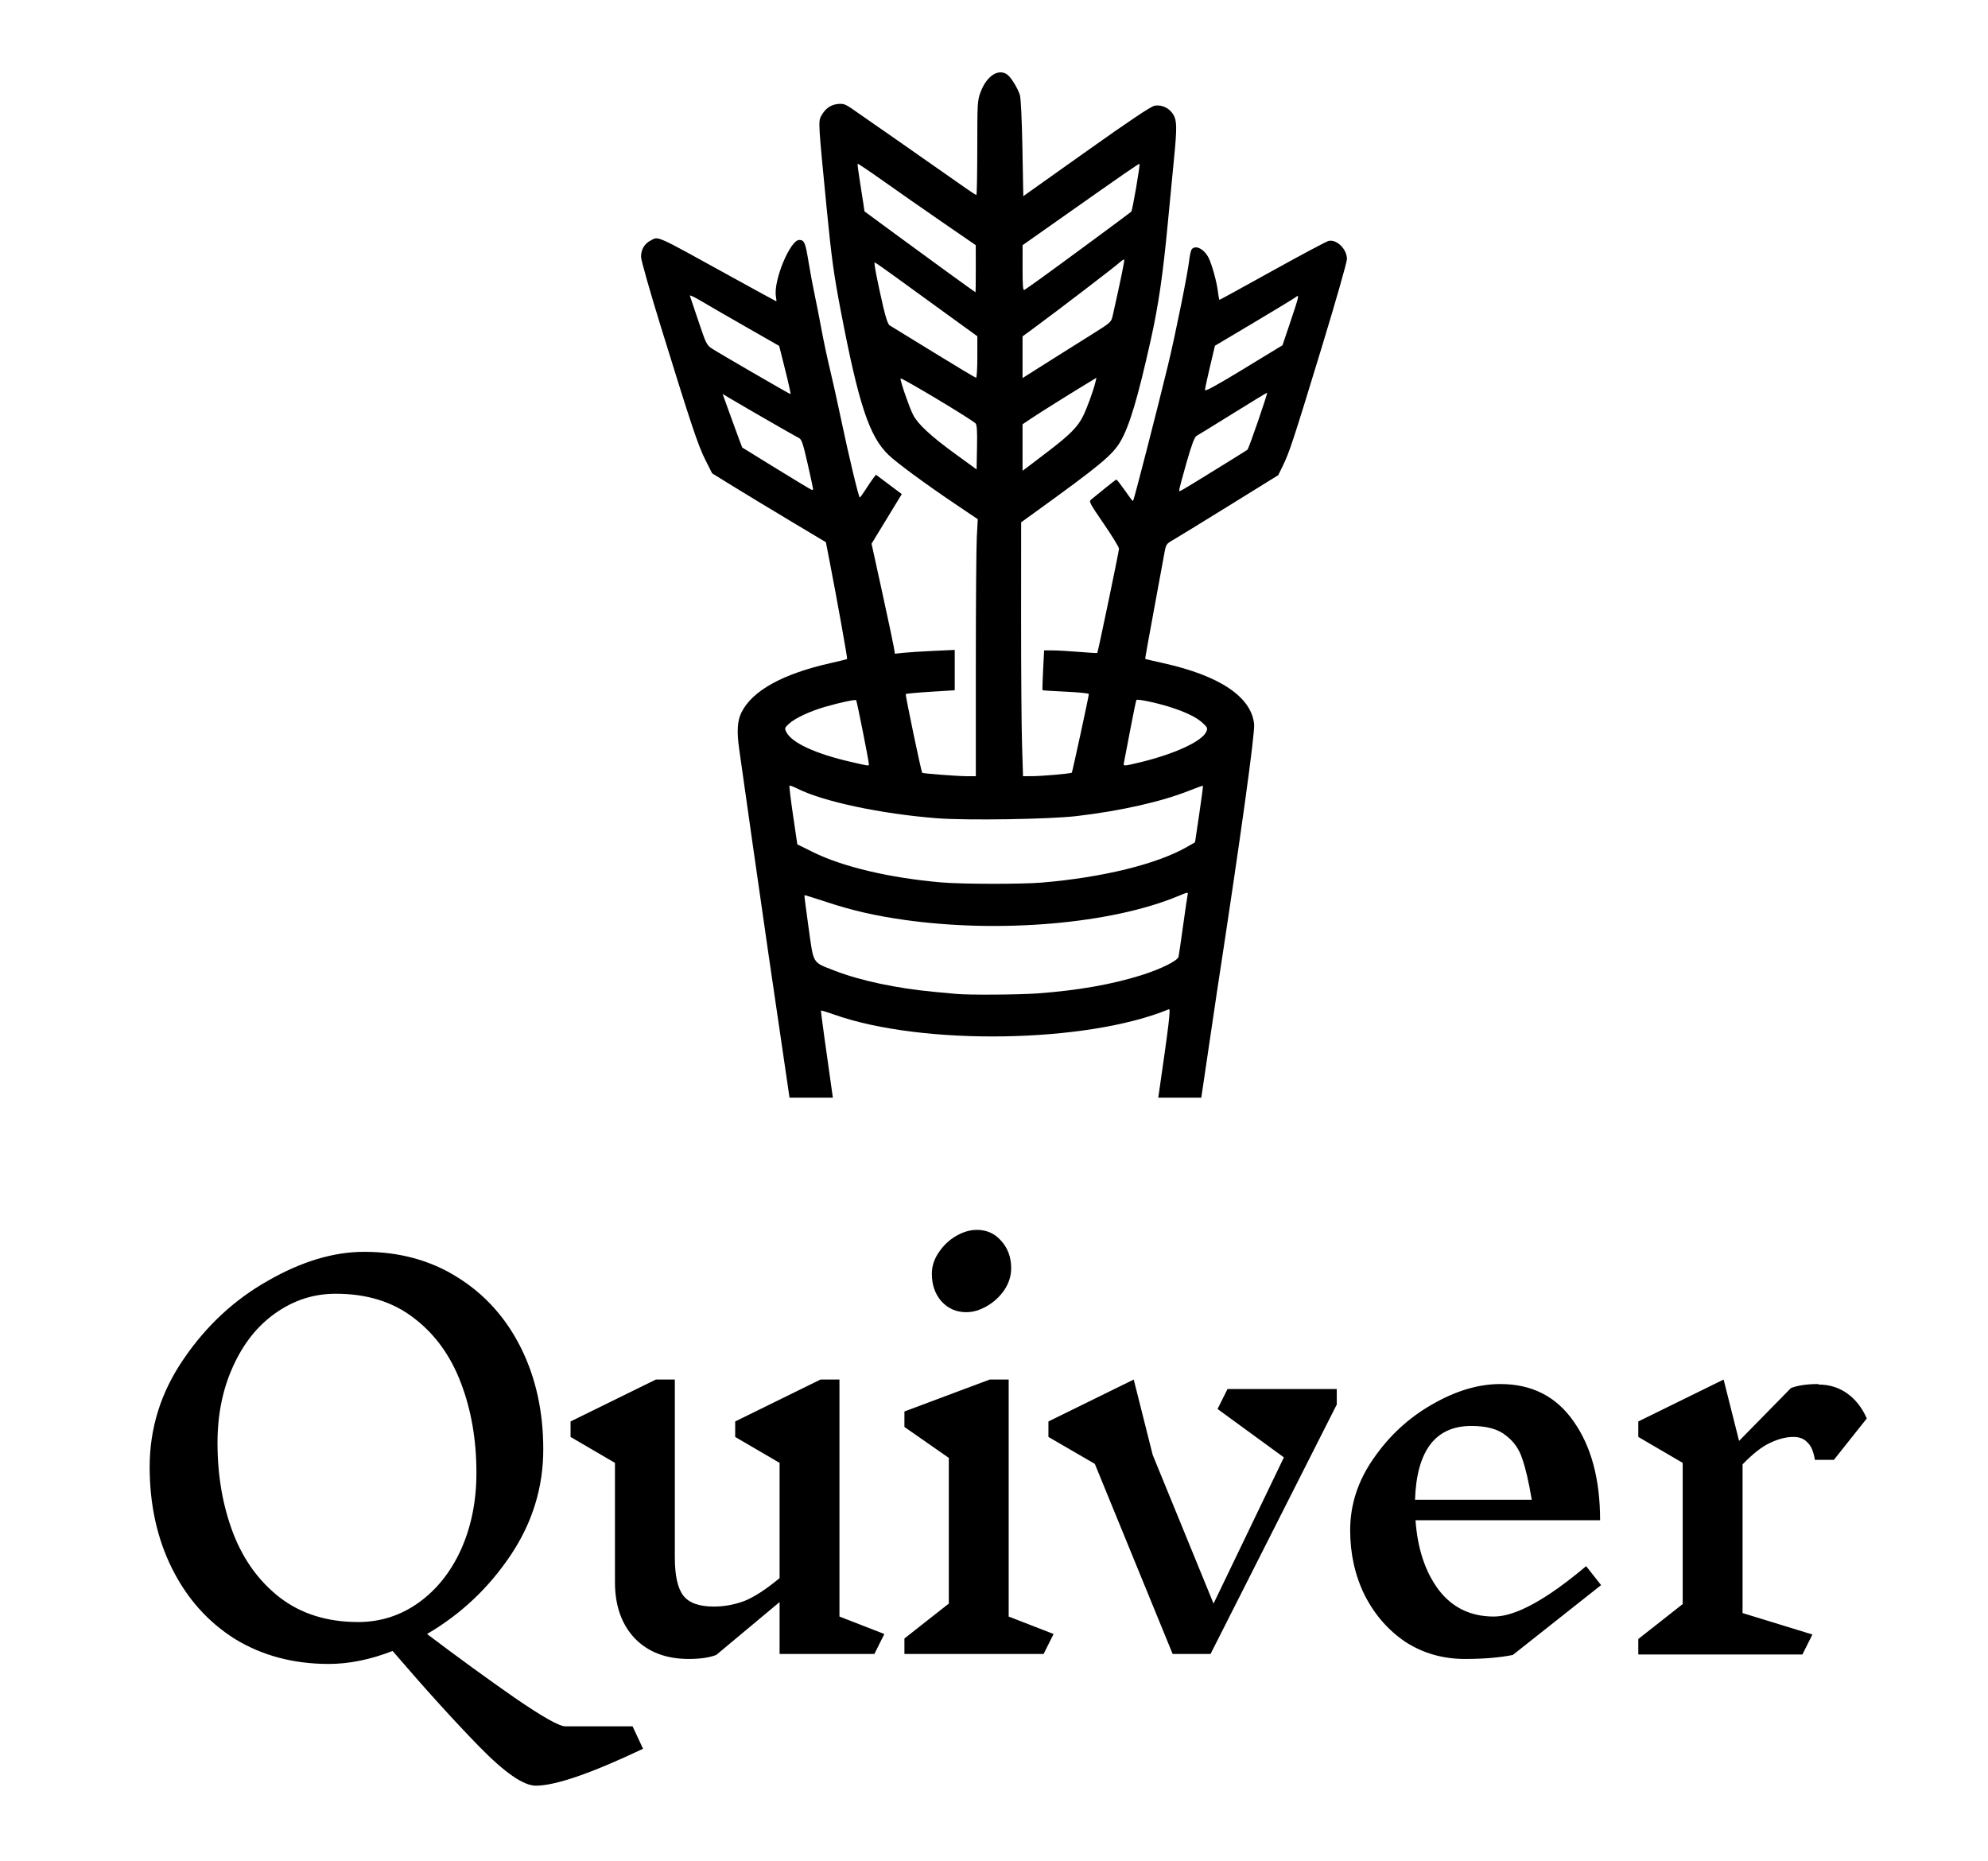 <svg width="797" height="746" viewBox="0 0 797 746" fill="none" xmlns="http://www.w3.org/2000/svg">
<path d="M257.8 701C237 710.867 222.667 715.8 214.8 715.8C209.867 715.8 202.267 710.533 192 700C181.867 689.6 170.333 676.867 157.4 661.8C148.467 665.267 139.933 667 131.8 667C117.667 667 105.133 663.667 94.2 657C83.4 650.2 75 640.8 69 628.8C63 616.8 60 603.2 60 588C60 572.4 64.533 558 73.6 544.8C82.667 531.467 93.933 521 107.4 513.4C120.867 505.667 133.733 501.8 146 501.8C160.133 501.8 172.6 505.2 183.4 512C194.333 518.8 202.8 528.2 208.8 540.2C214.8 552.2 217.8 565.8 217.8 581C217.8 596.333 213.4 610.533 204.6 623.6C195.8 636.667 184.667 647.133 171.2 655C183.733 664.467 195.467 673 206.4 680.6C217.467 688.2 224.2 692 226.6 692H253.6L257.8 701ZM87.2 578.4C87.2 591.467 89.267 603.467 93.4 614.4C97.533 625.2 103.8 633.867 112.2 640.4C120.733 646.933 131.2 650.2 143.6 650.2C152.4 650.2 160.4 647.667 167.6 642.6C174.933 637.4 180.667 630.267 184.8 621.2C188.933 612 191 601.733 191 590.4C191 577.2 188.933 565.2 184.8 554.4C180.667 543.467 174.4 534.8 166 528.4C157.6 521.867 147.133 518.6 134.6 518.6C125.8 518.6 117.733 521.2 110.4 526.4C103.2 531.467 97.533 538.6 93.4 547.8C89.267 556.867 87.2 567.067 87.2 578.4ZM350.542 663H312.542V642.2L287.142 663.4C284.342 664.467 280.676 665 276.142 665C267.076 665 259.876 662.267 254.542 656.8C249.209 651.2 246.542 643.667 246.542 634.2V586.4L228.742 576V569.8L262.942 553H270.542V624.2C270.542 631.533 271.676 636.667 273.942 639.6C276.209 642.533 280.276 644 286.142 644C290.276 644 294.342 643.267 298.342 641.8C302.342 640.2 307.076 637.133 312.542 632.6V586.4L294.742 576V569.8L328.942 553H336.542V648L354.542 655L350.542 663ZM418.386 663H362.586V656.8L380.386 642.8V584.4L362.586 572V565.8L396.786 553H404.386V648L422.386 655L418.386 663ZM391.586 493C395.586 493 398.853 494.467 401.386 497.4C404.053 500.333 405.386 504 405.386 508.4C405.386 511.467 404.453 514.4 402.586 517.2C400.719 519.867 398.386 522 395.586 523.6C392.786 525.2 390.053 526 387.386 526C383.386 526 380.053 524.533 377.386 521.6C374.853 518.667 373.586 515 373.586 510.6C373.586 507.533 374.519 504.667 376.386 502C378.253 499.2 380.586 497 383.386 495.4C386.186 493.8 388.919 493 391.586 493ZM535.92 563L485.32 663H470.12L438.92 586.8L420.32 576V569.8L454.52 553L462.12 583.2L486.52 642.8L514.72 584.2L488.12 564.8L492.12 556.8H535.92V563ZM606.489 663.4C601.156 664.467 594.756 665 587.289 665C578.489 665 570.556 662.733 563.489 658.2C556.556 653.533 551.089 647.267 547.089 639.4C543.222 631.533 541.289 622.867 541.289 613.4C541.289 603.133 544.422 593.533 550.689 584.6C556.956 575.533 564.756 568.333 574.089 563C583.556 557.533 592.689 554.8 601.489 554.8C614.156 554.8 623.956 559.8 630.889 569.8C637.956 579.8 641.489 593 641.489 609.4H567.489C568.289 620.733 571.356 630 576.689 637.2C582.156 644.4 589.556 648 598.889 648C607.556 648 619.889 641.267 635.889 627.8L641.889 635.4L606.489 663.4ZM589.889 571.6C575.489 571.6 567.956 581.467 567.289 601.2H614.089C612.889 594 611.622 588.533 610.289 584.8C609.089 580.933 606.889 577.8 603.689 575.4C600.622 572.867 596.022 571.6 589.889 571.6ZM729.005 555C733.405 555 737.271 556.2 740.605 558.6C743.938 561 746.538 564.333 748.405 568.6L735.205 585.2H727.605C727.071 581.867 726.071 579.533 724.605 578.2C723.271 576.733 721.405 576 719.005 576C716.071 576 712.938 576.8 709.605 578.4C706.405 579.867 702.738 582.733 698.605 587V646.6L726.605 655.2L722.605 663.2H656.805V657L674.605 643V586.4L656.805 576V569.8L691.005 553L697.205 577.6L718.005 556.4C720.805 555.333 724.471 554.8 729.005 554.8V555Z" fill="black"/>
<path fill-rule="evenodd" clip-rule="evenodd" d="M393.11 36.935C395.528 30.475 400.196 27.372 403.76 29.853C405.275 30.907 407.859 35.051 408.861 38.031C409.266 39.235 409.677 47.73 409.891 59.331L410.248 78.628L435.482 60.707C452.987 48.275 461.383 42.662 462.888 42.381C465.716 41.854 468.771 43.284 470.363 45.88C471.837 48.283 471.891 51.242 470.679 63.452C470.187 68.406 469.084 79.89 468.228 88.972C466.239 110.057 464.424 122.508 461.315 136.409C456.104 159.712 452.827 170.686 449.212 176.932C446.071 182.361 441 186.558 414.346 205.785L409.381 209.366L409.361 247.549C409.35 268.549 409.52 291.45 409.739 298.439L410.136 311.145L413.818 311.129C417.794 311.113 429.324 310.098 429.692 309.733C429.933 309.468 436.526 279.046 436.529 278.183C436.529 277.916 432.388 277.504 427.329 277.27C422.27 277.036 418.053 276.768 417.957 276.674C417.862 276.581 417.966 272.949 418.187 268.604L418.589 260.705L421.97 260.714C423.829 260.719 428.59 260.991 432.548 261.316C436.507 261.642 439.816 261.84 439.899 261.757C440.194 261.415 448.608 221.037 448.612 219.942C448.612 219.352 445.865 214.862 442.507 209.963C436.544 201.262 436.431 201.035 437.62 200.107C438.288 199.584 440.726 197.603 443.036 195.705C445.346 193.806 447.386 192.251 447.569 192.251C447.753 192.253 449.195 194.077 450.774 196.305C454.302 201.284 453.994 200.913 454.337 200.571C454.679 200.201 464.396 162.371 468.273 146.316C471.226 134.09 476.15 109.713 476.764 104.283C476.988 102.301 477.44 100.342 477.768 99.93C479.253 98.059 482.674 99.749 484.486 103.249C485.81 105.807 487.798 112.943 488.246 116.742C488.469 118.641 488.764 120.195 488.9 120.195C489.045 120.19 498.587 114.958 510.113 108.566C521.645 102.169 531.771 96.774 532.615 96.576C535.881 95.81 540.008 99.877 540 103.852C539.996 105.086 535.463 120.949 529.925 139.11C518.558 176.385 516.935 181.328 514.309 186.681L512.447 190.479L492.764 202.67C481.938 209.375 471.819 215.578 470.275 216.455C467.584 217.983 467.441 218.201 466.795 221.812C466.425 223.883 464.521 234.224 462.563 244.792C460.605 255.36 459.051 264.059 459.109 264.122C459.175 264.187 462.474 264.962 466.448 265.846C489.069 270.879 501.707 279.383 502.782 290.292C503.152 294.064 497.392 335.549 487.881 397.612C487.025 403.196 484.362 421.208 481.603 440H464.359C468.715 409.987 469.387 404.237 468.612 404.558C435.712 418.169 369.787 419.225 334.438 406.707C331.622 405.71 329.228 404.982 329.116 405.089C329.004 405.201 331.153 420.763 333.897 440H316.526C310.157 396.852 305.048 361.73 301.803 338.766C299.167 320.108 296.733 302.951 296.396 300.637C295.319 293.264 295.572 288.934 297.277 285.535C301.648 276.818 313.799 270.116 333.085 265.784C336.559 265.004 339.499 264.271 339.617 264.153C339.816 263.942 335.563 240.261 332.489 224.464L331.102 217.346L316.659 208.704C308.715 203.95 298.454 197.738 293.857 194.9L285.499 189.738L282.775 184.33C279.843 178.509 277.194 170.582 264.953 131.004C260.613 116.969 257.035 104.378 257.002 103.025C256.933 100.154 258.342 97.698 260.777 96.447C264.174 94.701 261.876 93.672 293.301 110.995C303.056 116.372 311.11 120.773 311.236 120.796C311.321 120.796 311.244 119.894 311.064 118.792C310.031 112.462 316.796 96.153 320.441 96.186C322.438 96.205 322.88 97.236 324.108 104.744C324.796 108.952 325.899 114.894 326.559 117.948C327.219 121.001 328.457 127.282 329.309 131.905C330.162 136.529 331.681 143.69 332.685 147.818C333.689 151.946 335.702 160.998 337.157 167.933C340.272 182.769 344.267 199.459 344.696 199.425C344.863 199.41 345.895 197.994 346.99 196.277C348.086 194.56 349.474 192.509 350.075 191.721L351.167 190.288L361.533 198.059L349.412 217.945L353.677 237.43C356.023 248.147 358.128 258.072 358.356 259.486L358.77 262.056L362.155 261.683C364.016 261.478 369.413 261.132 374.148 260.914L382.758 260.518V276.696L373.1 277.299C367.789 277.631 363.301 278.043 363.126 278.216C362.867 278.473 369.307 309.31 369.718 309.781C369.984 310.071 383.848 311.135 387.44 311.14L391.216 311.145V266.803C391.216 242.416 391.392 219.237 391.605 215.293L391.993 208.123L382.771 201.906C371.036 193.997 359.635 185.611 356.287 182.424C348.562 175.071 344.292 162.261 337.146 125C334.244 109.871 333.406 103.782 331.394 83.268C328.095 49.619 328.041 48.736 329.154 46.608C330.687 43.679 332.916 42.021 335.748 41.704C337.977 41.454 338.788 41.706 341.373 43.451C343.815 45.099 368.541 62.359 387.375 75.562C389.414 76.993 391.242 78.164 391.437 78.164C391.631 78.151 391.791 69.667 391.793 59.301C391.798 41.423 391.865 40.259 393.11 36.935ZM476.112 358.791C476.391 357.525 476.321 357.533 472.323 359.199C445.664 370.306 400.974 374.187 362.519 368.736C350.769 367.07 341.652 364.976 331.404 361.589C326.586 359.996 322.578 358.754 322.498 358.83C322.419 358.907 323.167 364.758 324.16 371.833C326.261 386.798 325.498 385.55 334.727 389.144C344.778 393.059 359.433 396.178 374.3 397.567C378.121 397.925 382.2 398.307 383.363 398.418C388.323 398.893 408.471 398.764 415.988 398.209C432.182 397.013 445.899 394.601 457.675 390.881C465.44 388.429 472.138 385.104 472.483 383.531C472.631 382.855 473.444 377.301 474.29 371.192C475.135 365.082 475.955 359.501 476.112 358.791ZM319.713 316.136C318.102 315.328 316.659 314.792 316.507 314.944C316.356 315.106 316.999 320.457 317.939 326.843L319.65 338.467L325.98 341.598C337.866 347.476 356.697 351.921 377.321 353.715C385.57 354.433 409.656 354.47 417.8 353.779C442.24 351.703 463.885 346.371 475.927 339.461L479.094 337.644L480.769 326.395C481.69 320.208 482.367 315.07 482.275 314.978C482.178 314.888 479.801 315.731 476.99 316.853C465.718 321.349 449.548 325.014 431.696 327.12C420.775 328.408 387.524 328.932 375.658 328.003C353.238 326.248 330.09 321.339 319.713 316.136ZM343.242 280.678C342.877 280.314 336.886 281.586 330.969 283.284C324.716 285.078 318.735 287.868 316.304 290.125C314.512 291.789 314.467 291.947 315.305 293.551C317.531 297.811 327.006 302.167 341.092 305.405C348.719 307.158 348.322 307.115 348.315 306.191C348.306 304.982 343.535 280.99 343.242 280.678ZM468.705 283.308C463.553 281.691 456.06 280.129 455.603 280.578C455.457 280.723 454.367 285.971 453.181 292.24C451.996 298.508 450.869 304.38 450.678 305.29C450.262 307.258 450.028 307.24 456.467 305.722C470.48 302.418 481.786 297.268 483.57 293.376C484.229 291.939 484.112 291.634 482.224 289.865C479.73 287.527 475.3 285.379 468.705 283.308ZM507.979 157.426C507.815 157.426 501.663 161.167 494.308 165.741C486.955 170.314 480.413 174.338 479.763 174.686C478.896 175.151 477.833 177.948 475.685 185.434C474.087 191 472.781 195.909 472.78 196.341C472.779 197.288 471.481 198.007 486.977 188.466C493.952 184.171 499.859 180.487 500.106 180.278C500.67 179.799 508.368 157.453 507.979 157.426ZM292.368 165.329C293.83 169.403 295.598 174.234 296.296 176.064L297.563 179.391L311.311 187.87C318.873 192.534 325.265 196.374 325.514 196.403C325.763 196.432 325.969 196.253 325.973 196.006C325.978 195.758 324.99 191.19 323.779 185.856C321.93 177.718 321.369 176.066 320.287 175.576C319.168 175.069 297.197 162.42 291.676 159.104L289.709 157.921L292.368 165.329ZM435.785 153.724C427.574 158.72 416.721 165.524 413.42 167.743L409.945 170.079V188.711L412.212 187.029C413.458 186.104 417.331 183.15 420.82 180.466C428.966 174.199 432.007 171.121 434.087 167.032C435.706 163.85 438.393 156.497 439.189 153.071L439.574 151.419L435.785 153.724ZM361.008 151.705C361.008 153.128 364.519 163.245 366.065 166.278C367.99 170.054 373.217 174.874 383.378 182.246L391.518 188.153L391.687 179.282C391.812 172.676 391.657 170.229 391.082 169.7C388.922 167.712 361.012 151.011 361.008 151.705ZM280.744 120.464C278.302 119.005 276.426 118.147 276.577 118.555C276.729 118.966 278.28 123.567 280.023 128.784C282.98 137.634 283.341 138.369 285.398 139.712C288.171 141.522 316.489 157.941 316.922 157.99C317.097 158.008 316.146 153.667 314.807 148.343L312.373 138.66L298.78 130.888C291.303 126.613 283.187 121.922 280.744 120.464ZM517.279 129.144C520.811 118.658 520.991 117.847 519.513 119.071C518.965 119.525 511.443 124.103 502.797 129.245L487.075 138.595L485.091 146.959C484 151.559 483.096 155.777 483.08 156.331C483.059 157.045 487.587 154.575 498.607 147.865L514.164 138.392L517.279 129.144ZM450.696 104.052C450.54 103.897 449.668 104.46 448.758 105.302C447.05 106.882 424.513 124.124 415.206 130.973L409.945 134.843V151.558L411.306 150.682C412.055 150.2 416.744 147.238 421.728 144.099C426.712 140.961 434.098 136.319 438.143 133.785C445.407 129.233 445.505 129.141 446.135 126.337C449.354 111.999 450.93 104.299 450.696 104.052ZM350.665 105.191C350.256 105.183 351.655 112.453 354.109 123.076C355.138 127.529 356.022 130.058 356.681 130.439C357.235 130.76 365.139 135.611 374.246 141.22C383.354 146.83 391.035 151.42 391.314 151.42C391.593 151.416 391.821 147.674 391.821 143.102V134.783L379.285 125.71C372.39 120.72 363.214 114.062 358.894 110.916C354.576 107.772 350.874 105.197 350.665 105.191ZM343.836 65.629C343.723 65.752 344.11 68.826 344.696 72.459C345.282 76.092 345.945 80.34 346.17 81.898L346.578 84.732L358.778 93.711C370.976 102.69 390.75 117.044 391.065 117.149C391.149 117.173 391.209 112.938 391.2 107.736L391.185 98.279L378.089 89.272C370.887 84.318 360.28 76.922 354.518 72.835C348.758 68.751 343.952 65.508 343.836 65.629ZM456.826 65.711C456.6 65.49 452.331 68.444 421.888 89.883L409.966 98.279L409.957 107.471C409.95 114.668 410.111 116.565 410.702 116.21C411.12 115.96 413.904 114.004 416.894 111.864C423.428 107.184 452.983 85.394 453.531 84.851C454.005 84.377 457.162 66.044 456.826 65.711Z" fill="black"/>
</svg>
